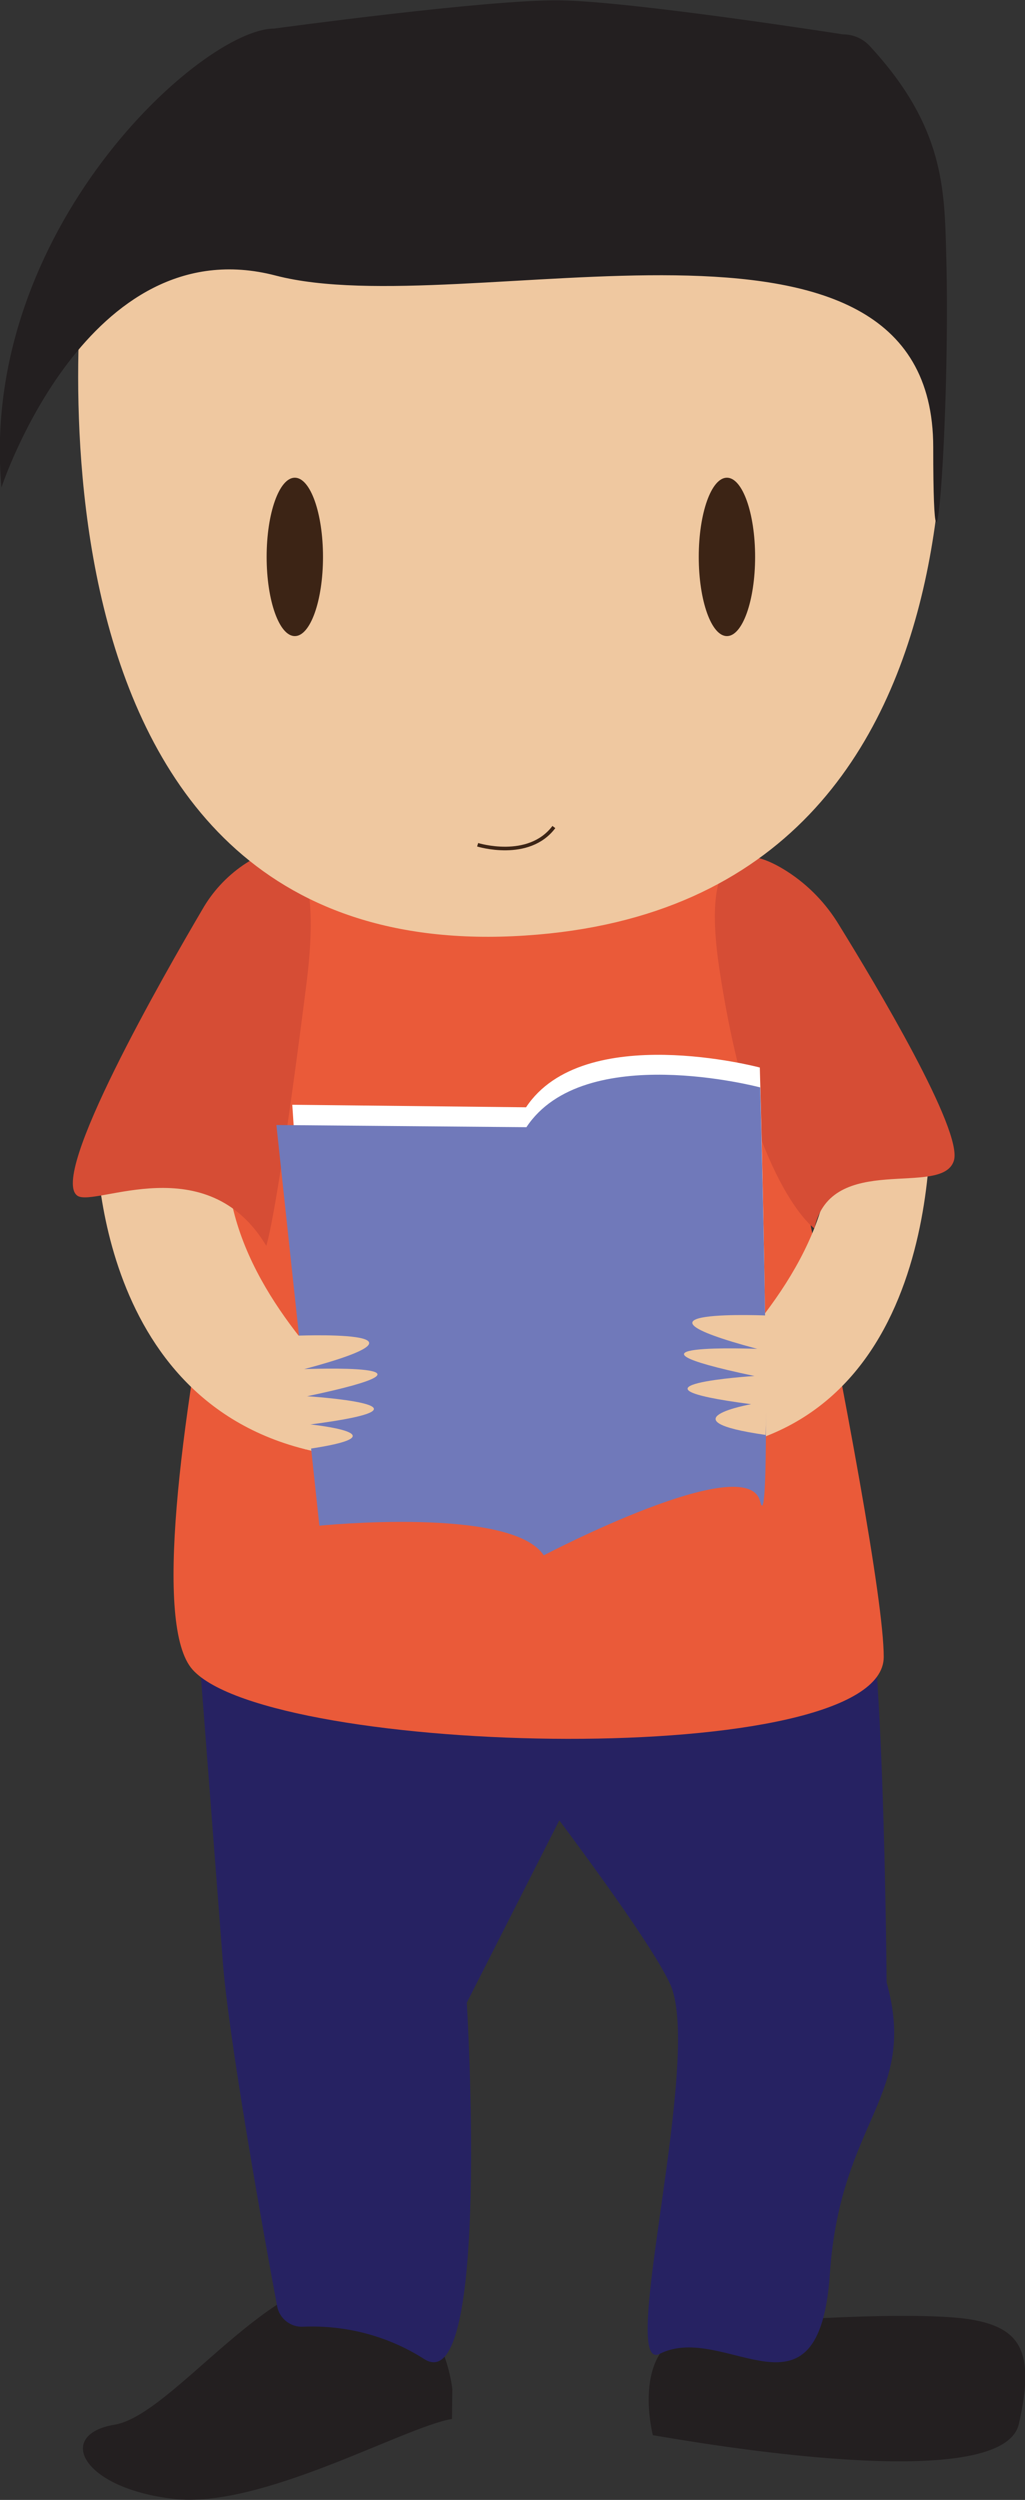 <?xml version="1.0" encoding="utf-8"?>
<!-- Generator: Adobe Illustrator 21.0.2, SVG Export Plug-In . SVG Version: 6.00 Build 0)  -->
<svg version="1.1" id="Layer_1" xmlns="http://www.w3.org/2000/svg" xmlns:xlink="http://www.w3.org/1999/xlink" x="0px" y="0px"
	 viewBox="0 0 283.7 691.3" style="enable-background:new 0 0 283.7 691.3;" xml:space="preserve">
<rect x="0" y="0" width="283.7" height="691.3" fill="#333333" stroke="none"/>
<style type="text/css">
	.st0{fill:#231F20;}
	.st1{fill:#262262;}
	.st2{fill:#FFFFFF;stroke:#231F20;stroke-miterlimit:10;}
	.st3{fill:#EA5A39;}
	.st4{fill:#EFC8A0;}
	.st5{fill:#D64D35;}
	.st6{fill:#3C2415;}
	.st7{fill:none;stroke:#3C2415;stroke-miterlimit:10;}
	.st8{fill:#FFFFFF;}
	.st9{fill:#7079BA;}
</style>
<title>me</title>
<path class="st0" d="M125.2,660.7c0,0-2.5-26.8-26-30.4S48,667.8,31.7,670.5s-9.2,17.5,16.2,20.5c24.3,2.9,63.7-19.8,77.2-22.1"/>
<path class="st1" d="M53.2,432.3l8.4,109.2c1.4,20.8,11.5,77.1,15.1,96.2c0.6,3.4,3.7,5.9,7.2,5.7c11.9-0.5,23.6,2.6,33.6,9
	c18.4,11.4,11.7-98.6,11.7-98.6l49-96.5L53.2,432.3z"/>
<path class="st0" d="M180.7,673.4c0,0-6.9-26.3,13-29.3c19.8-3,61.3-5,75-2.7s17.9,8.8,13.3,28.9S192.1,675.3,180.7,673.4"/>
<path class="st1" d="M111.8,447.7c0,0,64.5,80.8,73.7,101s-14.7,108.1-2.9,102.2c18.1-9.1,44.1,22.2,47.1-22.2
	c2.9-42.6,24.5-49,15.7-80.5c0,0-0.8-110.8-7.5-115.2S111.8,447.7,111.8,447.7z"/>
<path class="st2" d="M128.8,72.5"/>
<path class="st3" d="M83.5,237.7c0,0-51.8,199.9-30.2,224s191.3,28.1,191.3-3.5s-43-227.6-43-227.6S143,218.7,83.5,237.7z"/>
<path class="st4" d="M26.6,312.7c0,0-2.3,76.4,62.1,89c59.8,11.8-23.9-22.5-25.9-79.8C61.9,294.1,26.6,312.7,26.6,312.7z"/>
<path class="st4" d="M257.3,300.8c0,0,7.6,87-56.9,99.7c-59.8,11.8,27.6-24.9,29.6-82.1C231,290.5,257.3,300.8,257.3,300.8z"/>
<path class="st5" d="M67.2,239.3c-4.6,3.2-8.4,7.3-11.2,12.2c-10.3,17.5-42.8,74-34.5,79.2c5,3.1,35.8-13.5,52.2,13.8
	c0,0,2.9-7.7,11-71.5C90.3,229.8,76.7,232.8,67.2,239.3z"/>
<path class="st5" d="M217.9,241c5.9,3.8,10.8,8.9,14.4,14.9c9.9,16,34.4,56.9,31.7,65.1c-3.3,10.3-34-2.7-38.6,18.7
	c0,0-17-11.9-26.1-70.5C193.3,231.2,207.3,234.2,217.9,241z"/>
<path class="st4" d="M23.5,70c0,0-26.7,198.5,121.9,188.7C289.9,249.3,258.2,70,258.2,70S154.5,18.2,23.5,70z"/>
<ellipse class="st6" cx="81.6" cy="154" rx="7.8" ry="21.9"/>
<ellipse class="st6" cx="201.2" cy="154" rx="7.8" ry="21.9"/>
<path class="st0" d="M75.9,7.9c-20,0-81.8,55.8-75.5,126.9c0,0,23.7-72.2,75.9-58.6s182-29.6,182,47.5c0,53.8,4.8-9.3,3.6-53.2
	c-0.5-18.2-0.5-35.4-21.1-57.7c-1.9-2.1-4.6-3.3-7.5-3.3c0,0-58.8-9.2-78.4-9.4C135.2-0.2,75.9,7.9,75.9,7.9z"/>
<path class="st6" d="M62.2,55.5"/>
<path class="st6" d="M-0.5,80.7"/>
<path class="st6" d="M-18.2,16.2"/>
<path class="st7" d="M132.2,233.6c0,0,14.1,4.4,21.1-4.9"/>
<path class="st8" d="M80.9,305.5l7.4,110.9c0,0,60.7-6.2,62.1,8.2c0,0,56.3-29.5,59.9-14.9s0-114.5,0-114.5s-48.8-13-64.7,11
	L80.9,305.5z"/>
<path class="st9" d="M76.5,311.1l11.9,110.8c0,0,53.2-5.4,62.1,8.2c0,0,56.3-29.5,59.9-14.9s0-114.5,0-114.5s-48.8-13-64.7,11
	L76.5,311.1z"/>
<path class="st4" d="M80.9,369.4c0,0,45.6-2.1,3.3,9.2c0,0,45.1-1.8,0.8,7.5c0,0,41,2.6,0.9,7.8c0,0,27.3,2.8-1.4,6.9"/>
<path class="st4" d="M212.9,363.8c0,0-45.6-2.1-3.3,9.2c0,0-45.1-1.8-0.8,7.5c0,0-41,2.6-0.9,7.8c0,0-24.6,4.4,4,8.5"/>
<path class="st6" d="M302.7,80.7"/>
<path class="st6" d="M285.1,16.2"/>
</svg>
